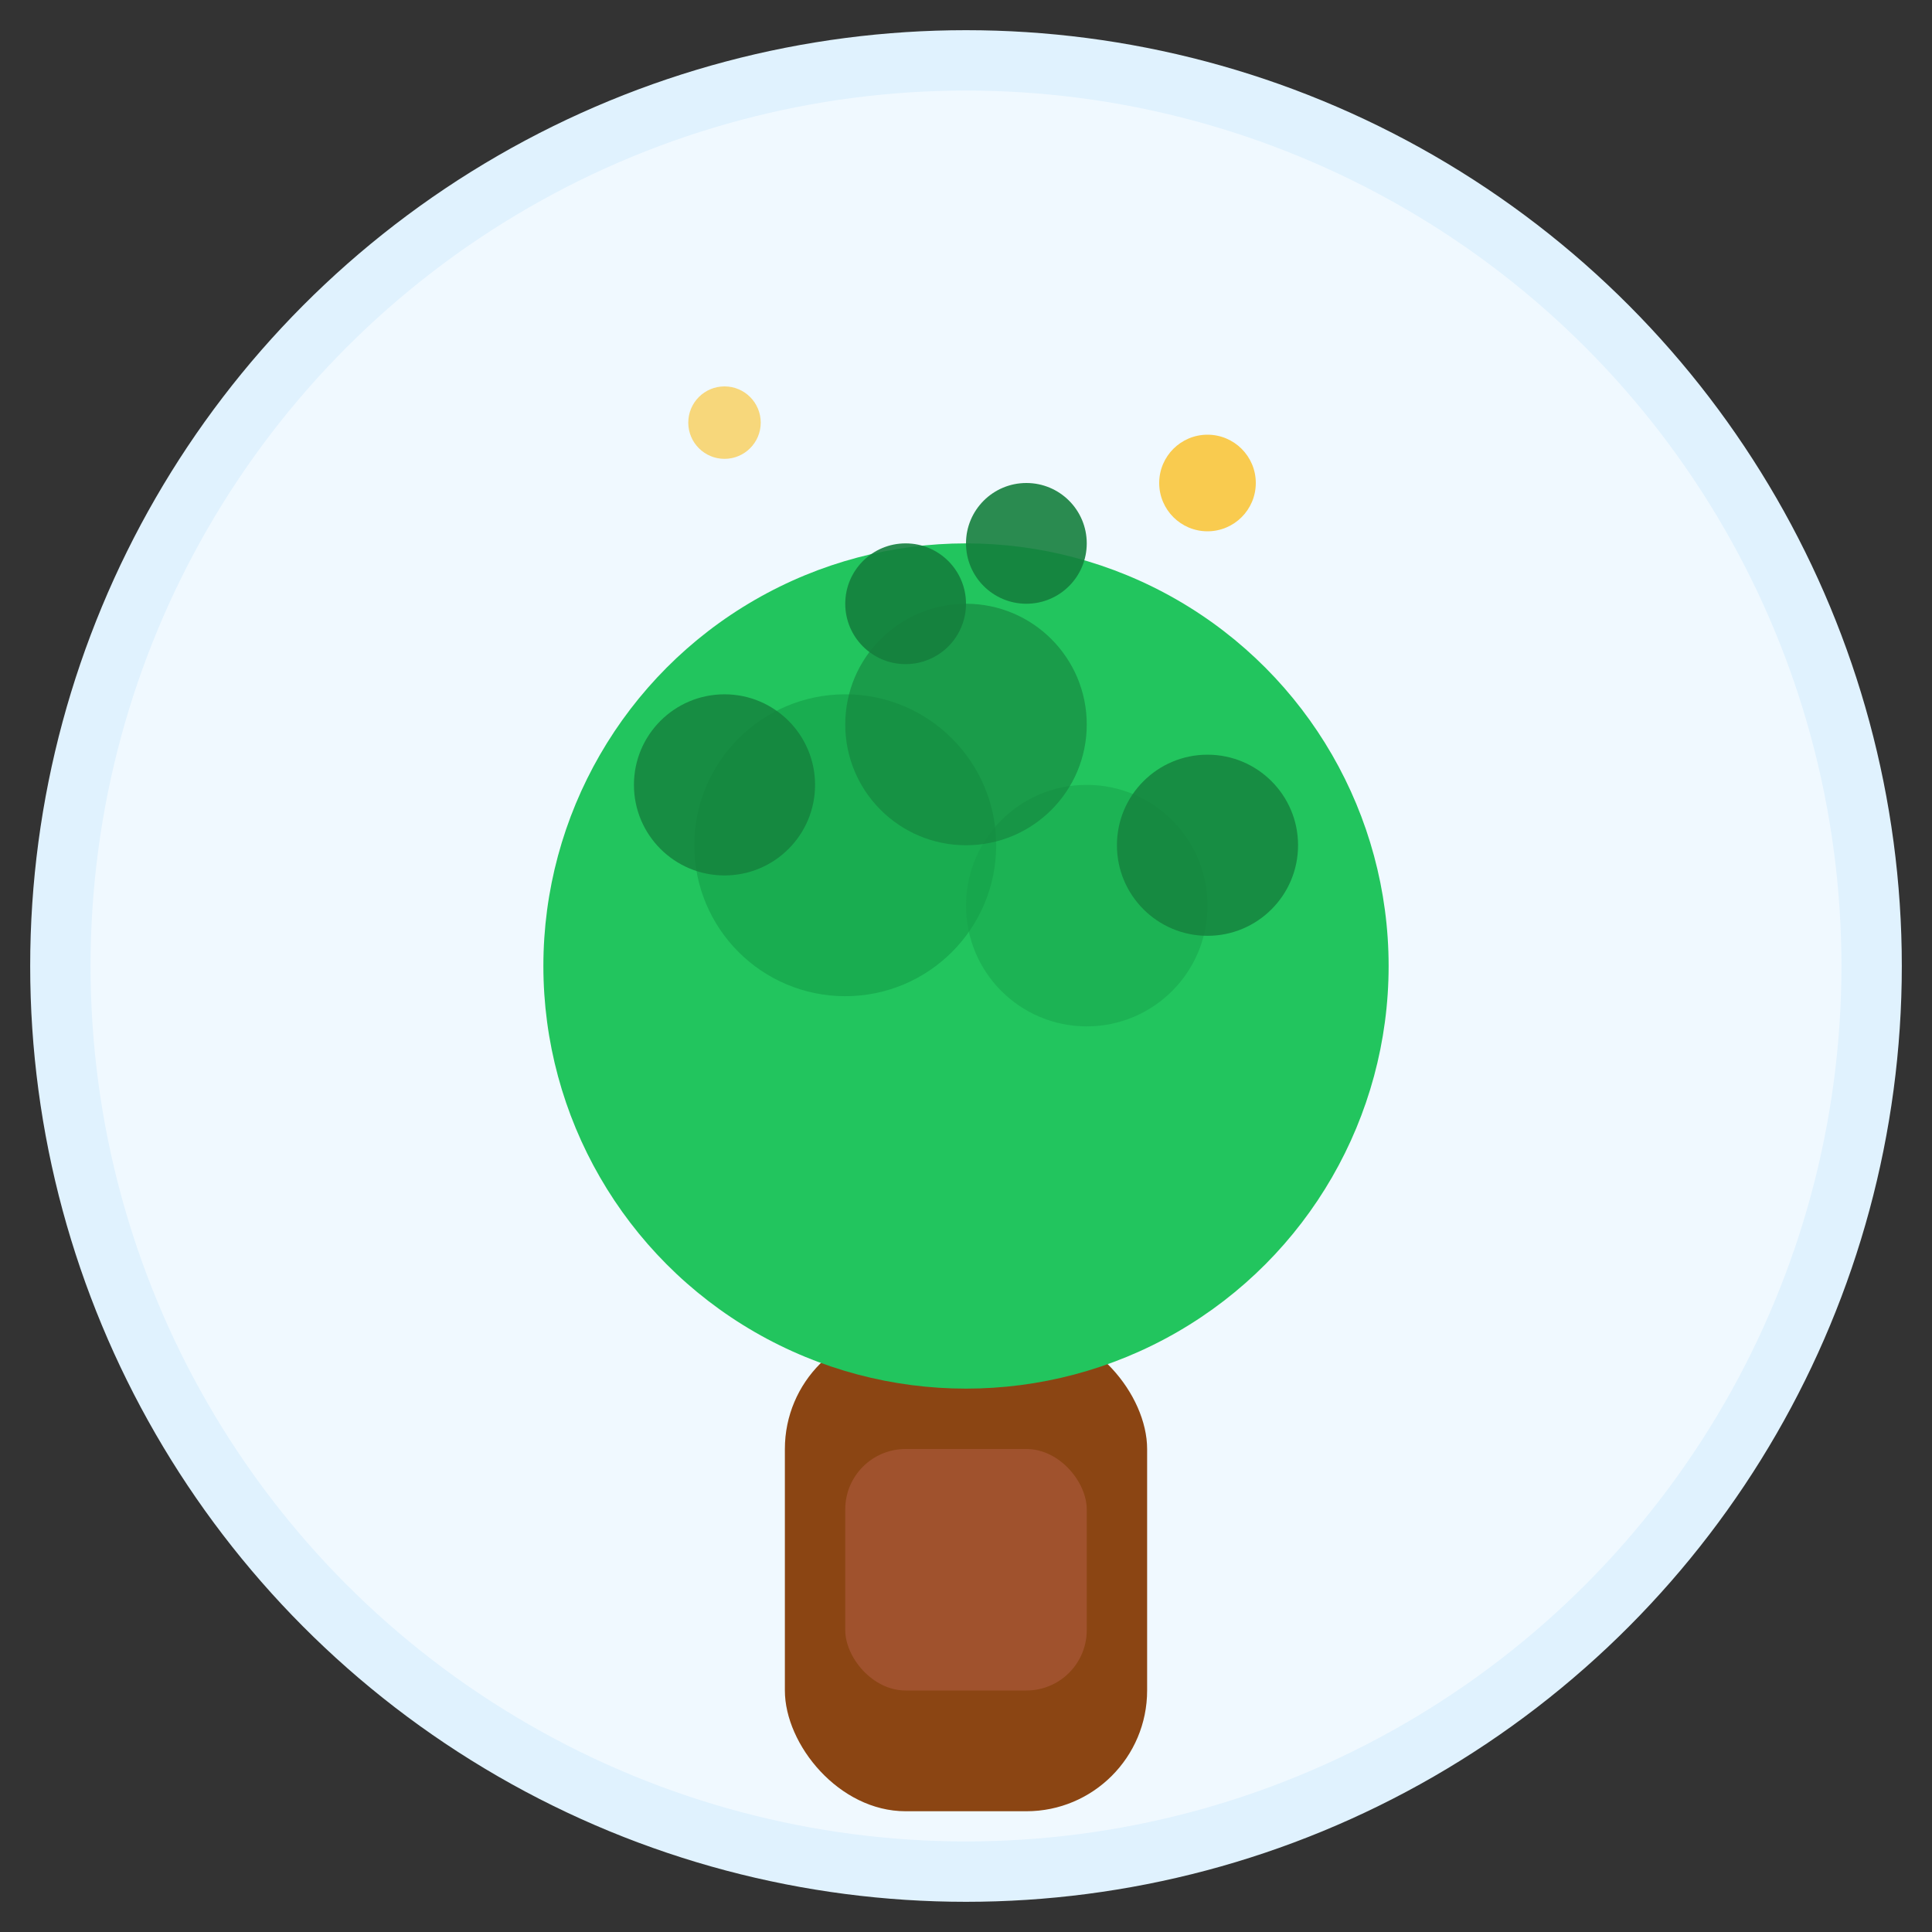<svg width="32" height="32" viewBox="0 0 32 32" fill="none" xmlns="http://www.w3.org/2000/svg">
  <rect x="0" y="0" width="32" height="32" fill="#333333" stroke="none"/>
  <!-- Background circle for better visibility -->
  <circle cx="16" cy="16" r="15" fill="#F0F9FF" stroke="#E0F2FE" stroke-width="1"/>
  
  <!-- Tree Trunk -->
  <rect x="13" y="22" width="6" height="8" fill="#8B4513" rx="2"/>
  <rect x="14" y="24" width="4" height="4" fill="#A0522D" rx="1"/>
  
  <!-- Main Tree Crown -->
  <circle cx="16" cy="16" r="7" fill="#22C55E"/>
  
  <!-- Tree Crown Highlights -->
  <circle cx="14" cy="14" r="2.5" fill="#16A34A" opacity="0.7"/>
  <circle cx="18" cy="15" r="2" fill="#16A34A" opacity="0.5"/>
  <circle cx="16" cy="12" r="2" fill="#15803D" opacity="0.6"/>
  
  <!-- Small decorative leaves -->
  <circle cx="12" cy="13" r="1.5" fill="#15803D" opacity="0.8"/>
  <circle cx="20" cy="14" r="1.5" fill="#15803D" opacity="0.8"/>
  <circle cx="15" cy="10" r="1" fill="#15803D" opacity="0.9"/>
  <circle cx="17" cy="9" r="1" fill="#15803D" opacity="0.9"/>
  
  <!-- Small sparkle effect -->
  <circle cx="20" cy="8" r="0.8" fill="#FBBF24" opacity="0.8"/>
  <circle cx="12" cy="7" r="0.6" fill="#FBBF24" opacity="0.6"/>
</svg>
